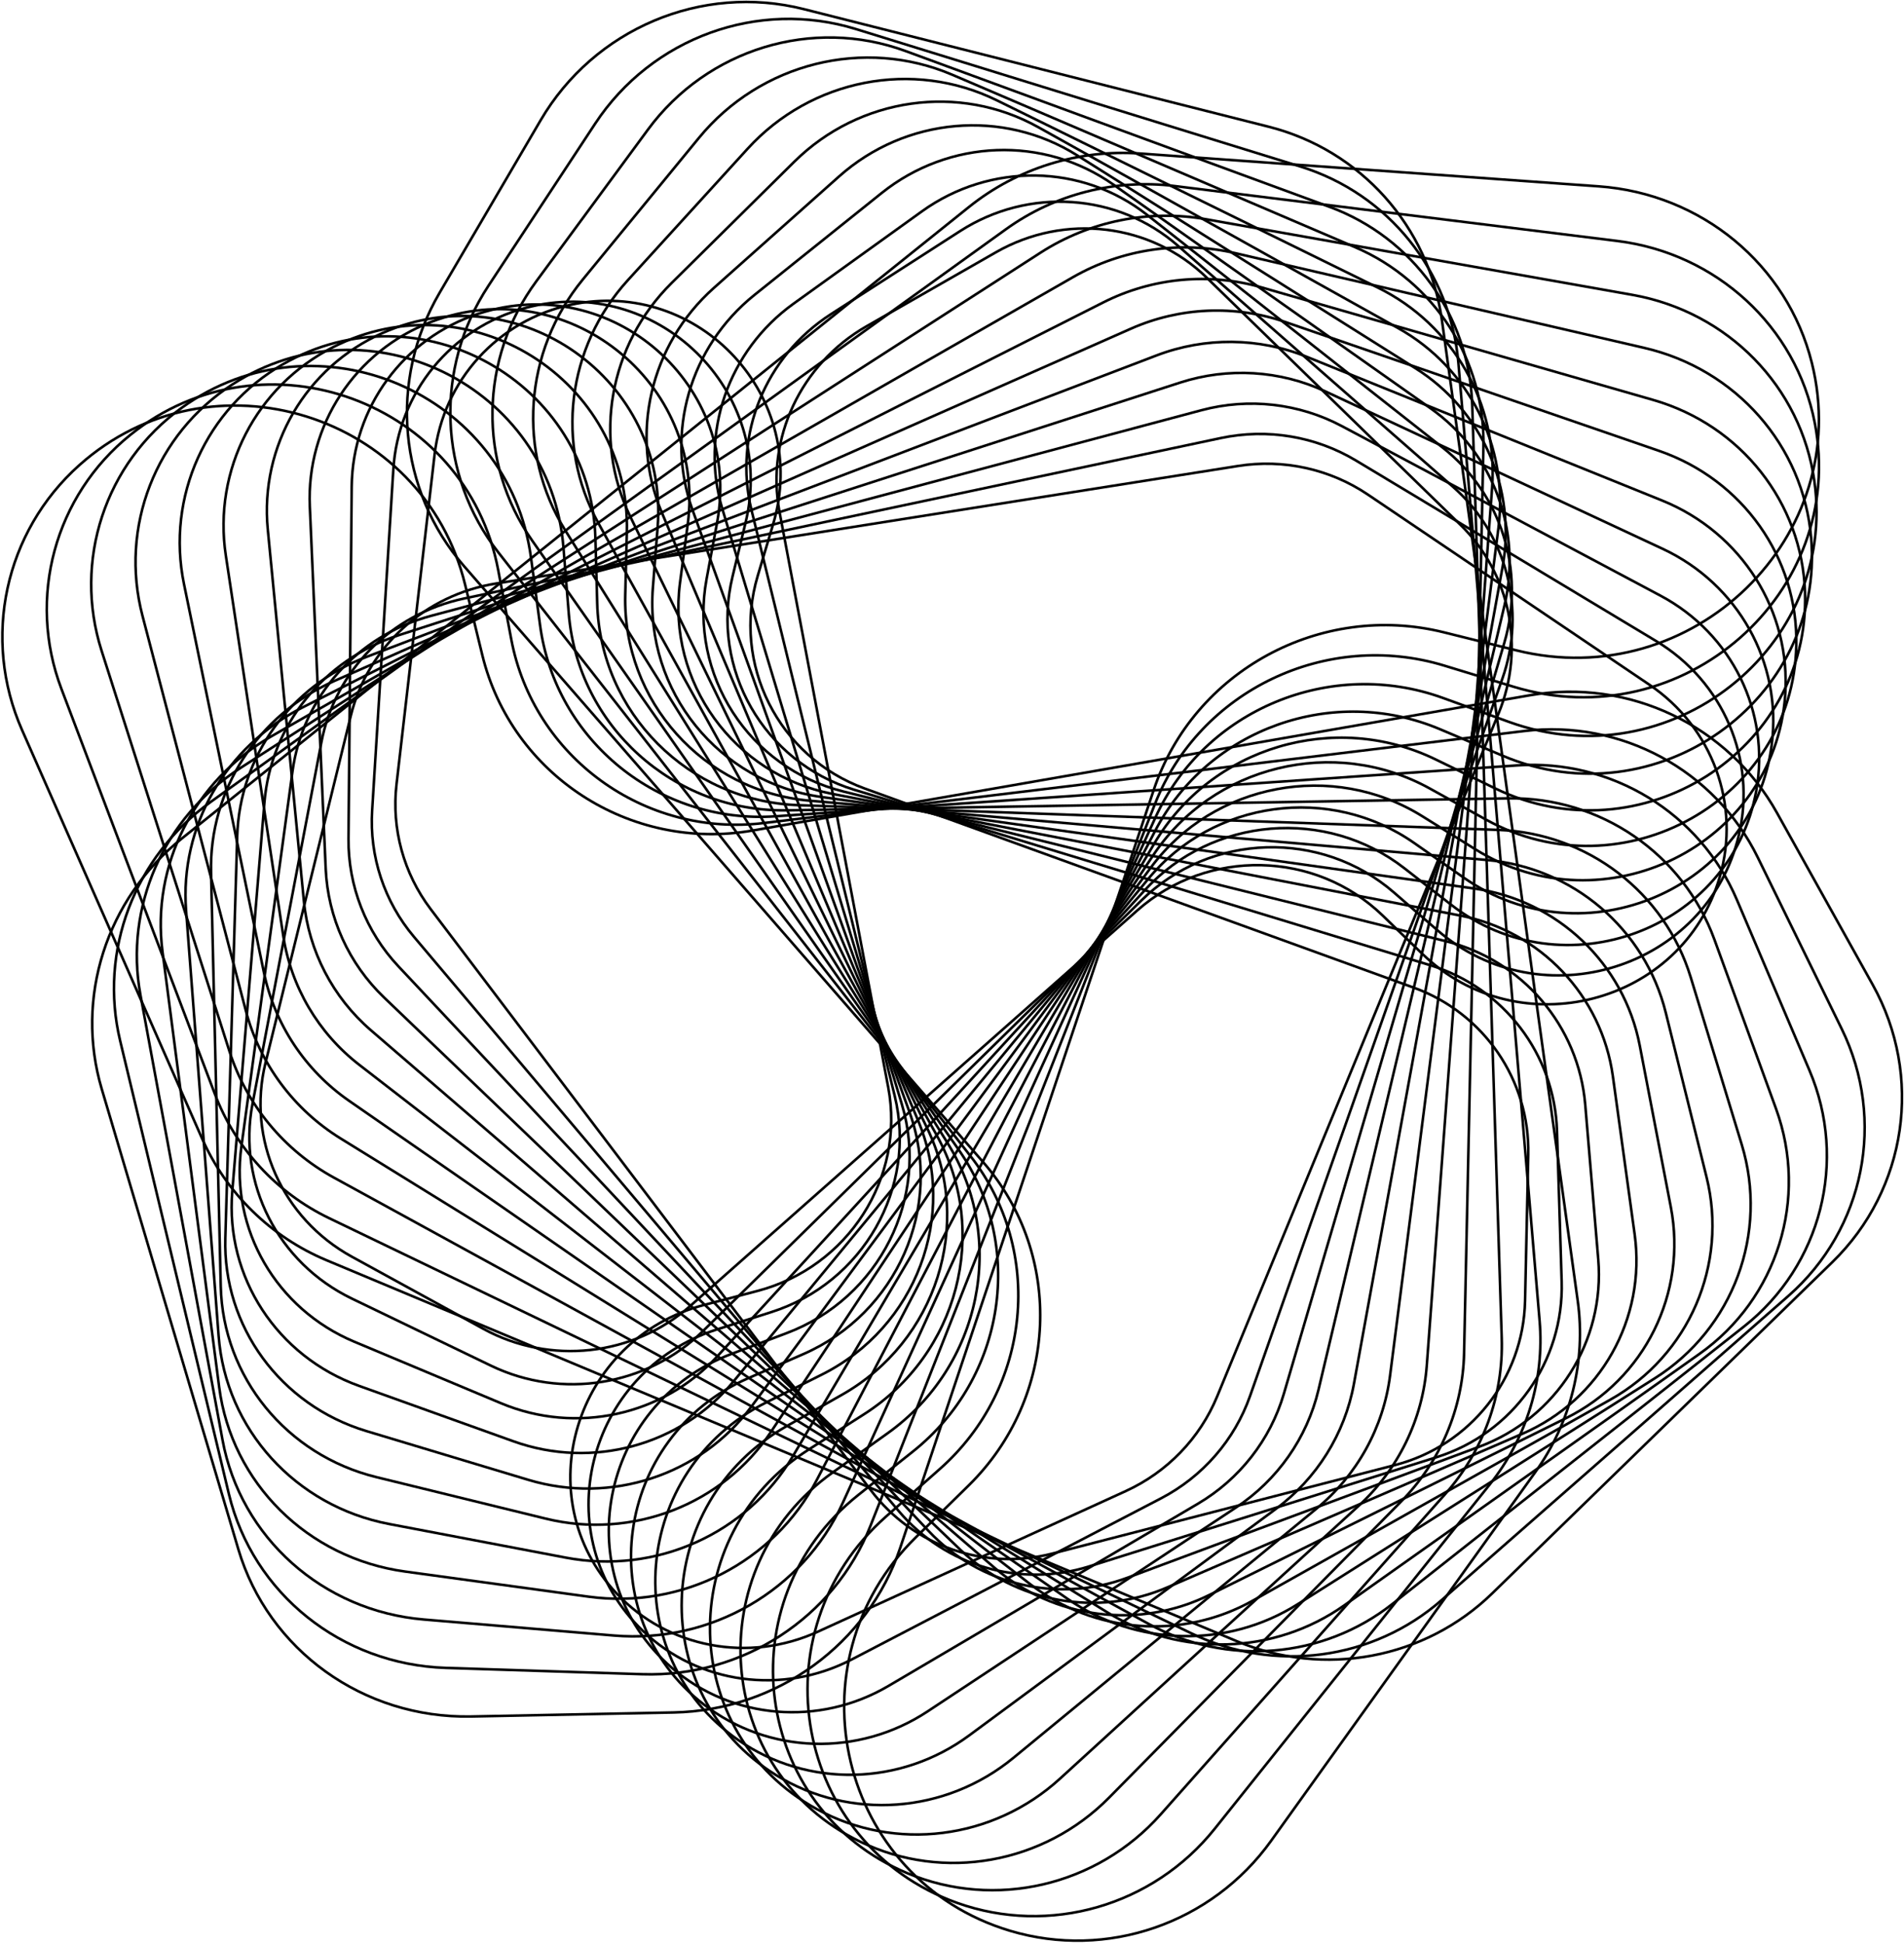<svg width="871" height="889" viewBox="0 0 871 889" fill="none" xmlns="http://www.w3.org/2000/svg">
<path d="M46.53 498.03L109.019 708.54C122.739 754.77 166.25 786.03 215.51 785.06L308.21 783.22C355.39 782.28 397.09 751.95 411.85 707.82L527.76 361.35C546 306.84 604.23 275.21 660.54 289.21L693.66 297.45C774.37 317.52 848.64 245.26 828.83 165.93C817.63 121.07 778.4 88.6 731.34 85.23L521.66 70.22C493.43 68.2 465.35 76.95 443.28 94.65L83.18 383.5C48.63 411.21 34.17 456.38 46.53 498.03Z" stroke="black" stroke-width="1.175" stroke-miterlimit="10"/>
<path d="M580.339 57.96L367.719 4.18C321.019 -7.63 271.82 13.14 247.29 55.04L201.12 133.87C177.62 173.99 182.15 224.35 212.37 259.04L449.65 531.4C486.98 574.25 484.109 639.16 443.099 679.41L418.98 703.09C360.21 760.78 383.899 859.68 462.099 883.09C506.319 896.33 554.36 879.76 581.48 841.92L702.339 673.29C718.609 650.59 725.569 622.57 721.759 595.09L659.639 146.62C653.679 103.56 622.409 68.6 580.339 57.96Z" stroke="black" stroke-width="1.175" stroke-miterlimit="10"/>
<path d="M682.62 728.76L838.231 577.24C872.411 543.96 879.94 492.12 856.67 450.35L812.88 371.75C790.59 331.75 745.09 310.12 699.79 318L344.13 379.88C288.18 389.61 234.02 354.42 220.64 299.64L212.77 267.41C193.6 188.89 96.62 158.86 36.27 212.76C2.15 243.24 -8.39 291.98 10.08 333.88L92.38 520.59C103.46 545.73 123.89 565.72 149.41 576.4L565.821 750.64C605.761 767.37 651.83 758.74 682.62 728.76Z" stroke="black" stroke-width="1.175" stroke-miterlimit="10"/>
<path d="M54.96 476L104.7 683.28C115.62 728.8 156.18 761.31 203.97 762.84L293.901 765.73C339.671 767.2 381.64 739.88 398.21 697.83L528.35 367.7C548.82 315.76 606.88 288.02 660.74 304.44L692.42 314.1C769.6 337.63 845.29 271.3 830.17 193.38C821.62 149.32 785.27 115.85 739.84 110.21L537.41 85.09C510.16 81.71 482.5 88.78 460.2 104.83L96.38 366.78C61.45 391.92 45.12 434.99 54.96 476Z" stroke="black" stroke-width="1.175" stroke-miterlimit="10"/>
<path d="M594.88 76.17L391.59 13.3C346.94 -0.51 298.19 17.16 272.26 56.55L223.47 130.66C198.64 168.38 200.44 217.44 227.94 252.61L443.889 528.67C477.859 572.1 471.74 634.9 429.93 671.86L405.34 693.6C345.42 746.58 363.29 843.68 437.87 870.32C480.04 885.38 527.45 871.74 555.68 836.41L681.47 678.98C698.41 657.78 706.589 630.97 704.309 604.13L667.16 166.12C663.61 124.08 635.1 88.6 594.88 76.17Z" stroke="black" stroke-width="1.175" stroke-miterlimit="10"/>
<path d="M659.53 731.79L818.12 592.7C852.95 562.15 862.91 512.26 842.51 470.59L804.11 392.17C784.57 352.25 741.59 328.99 697.28 334.35L349.429 376.43C294.709 383.05 244.03 346.2 233.88 292.4L227.91 260.75C213.36 183.64 120.919 149.64 59.679 198.86C25.049 226.69 12.33 273.43 28.07 314.99L98.23 500.19C107.68 525.13 126.44 545.54 150.63 557.18L545.21 747.13C583.06 765.36 628.15 759.31 659.53 731.79Z" stroke="black" stroke-width="1.175" stroke-miterlimit="10"/>
<path d="M64.25 455.06L101.79 658.56C110.04 703.25 147.671 736.82 193.901 740.71L280.901 748.04C325.181 751.77 367.251 727.4 385.481 687.46L528.56 373.89C551.07 324.56 608.76 300.58 660.1 319.22L690.3 330.18C763.88 356.89 840.64 296.38 830 220.06C823.98 176.9 790.47 142.61 746.74 134.86L551.861 100.3C525.621 95.65 498.45 101.11 476.02 115.55L110 351.24C74.86 373.86 56.82 414.8 64.25 455.06Z" stroke="black" stroke-width="1.175" stroke-miterlimit="10"/>
<path d="M608.04 94.55L414.269 23.35C371.709 7.71 323.56 22.39 296.41 59.27L245.32 128.68C219.32 164.01 218.539 211.67 243.389 247.16L438.48 525.74C469.17 569.57 460.01 630.15 417.59 663.89L392.639 683.74C331.849 732.09 344.18 827.15 415.09 856.74C455.18 873.47 501.83 862.63 531 829.79L661 683.47C678.5 663.77 687.81 638.18 686.98 612.04L673.49 185.43C672.19 144.47 646.38 108.64 608.04 94.55Z" stroke="black" stroke-width="1.175" stroke-miterlimit="10"/>
<path d="M636.99 733.57L797.82 606.68C833.14 578.81 845.36 530.94 827.73 489.5L794.549 411.52C777.66 371.83 737.21 347.11 693.99 350.07L354.73 373.35C301.36 377.01 254.14 338.72 247.07 286.04L242.91 255.05C232.78 179.55 144.939 141.91 83.059 186.56C48.069 211.8 33.34 256.48 46.46 297.58L104.929 480.71C112.799 505.37 129.94 526.11 152.78 538.62L525.4 742.69C561.17 762.26 605.17 758.67 636.99 733.57Z" stroke="black" stroke-width="1.175" stroke-miterlimit="10"/>
<path d="M74.34 435.23L100.269 634.46C105.959 678.22 140.709 712.66 185.309 718.77L269.24 730.26C311.96 736.11 353.99 714.59 373.7 676.78L528.48 379.92C552.83 333.22 609.969 312.87 658.769 333.53L687.48 345.68C757.42 375.29 834.919 320.48 828.519 245.93C824.899 203.78 794.19 168.84 752.21 159.12L565.13 115.79C539.94 109.96 513.329 113.89 490.849 126.76L124 336.85C88.79 357.02 69.21 395.81 74.34 435.23Z" stroke="black" stroke-width="1.175" stroke-miterlimit="10"/>
<path d="M619.85 113.04L435.731 34.23C395.291 16.92 347.87 28.73 319.67 63.13L266.59 127.86C239.57 160.81 236.37 206.99 258.63 242.65L433.37 522.62C460.86 566.66 448.871 624.96 406.031 655.53L380.83 673.52C319.43 717.34 326.501 810.14 393.691 842.41C431.691 860.66 477.45 852.49 507.41 822.12L640.91 686.78C658.88 668.56 669.22 644.21 669.76 618.82L678.611 204.46C679.451 164.68 656.28 128.63 619.85 113.04Z" stroke="black" stroke-width="1.175" stroke-miterlimit="10"/>
<path d="M615.06 734.15L777.44 619.21C813.1 593.97 827.41 548.16 812.45 507.08L784.3 429.79C769.97 390.45 732.04 364.44 690.01 365.14L360.03 370.62C308.12 371.48 264.33 331.97 260.18 280.53L257.74 250.27C251.8 176.54 168.61 135.62 106.35 175.8C71.14 198.52 54.57 241.1 65.17 281.61L112.42 462.13C118.78 486.44 134.33 507.41 155.81 520.69L506.43 737.36C540.1 758.16 582.93 756.89 615.06 734.15Z" stroke="black" stroke-width="1.175" stroke-miterlimit="10"/>
<path d="M85.13 416.5L100.009 611C103.279 653.72 135.18 688.87 178.09 697.04L258.84 712.41C299.94 720.24 341.77 701.49 362.82 665.82L528.07 385.75C554.07 341.69 610.489 324.84 656.719 347.33L683.91 360.56C750.16 392.79 828.079 343.55 825.719 270.94C824.379 229.88 796.42 194.46 756.23 182.91L577.16 131.46C553.05 124.53 527.06 127 504.61 138.36L138.309 323.6C103.159 341.39 82.18 378.02 85.13 416.5Z" stroke="black" stroke-width="1.175" stroke-miterlimit="10"/>
<path d="M630.34 131.56L455.96 45.86C417.66 27.04 371.1 36.1 342 68.03L287.23 128.13C259.35 158.72 253.88 203.34 273.61 239.04L428.559 519.33C452.939 563.43 438.32 619.35 395.23 646.84L369.88 663.01C308.13 702.41 310.2 792.76 373.66 827.43C409.54 847.04 454.31 841.43 484.91 813.49L621.24 688.98C639.6 672.22 650.86 649.13 652.69 624.53L682.57 223.17C685.44 184.64 664.84 148.52 630.34 131.56Z" stroke="black" stroke-width="1.175" stroke-miterlimit="10"/>
<path d="M593.78 733.62L757.05 630.35C792.91 607.67 809.13 563.97 796.74 523.38L773.44 447.01C761.58 408.14 726.15 381.01 685.38 379.57L365.32 368.26C314.97 366.48 274.56 325.96 273.19 275.87L272.38 246.4C270.41 174.61 191.9 130.74 129.5 166.56C94.21 186.81 75.96 227.27 84.16 267.09L120.67 444.52C125.59 468.41 139.57 489.54 159.71 503.49L488.36 731.26C519.9 753.12 561.48 754.05 593.78 733.62Z" stroke="black" stroke-width="1.175" stroke-miterlimit="10"/>
<path d="M96.55 398.89L100.98 588.24C101.95 629.83 131.06 665.52 172.23 675.6L249.69 694.58C289.12 704.24 330.619 688.17 352.849 654.64L527.389 391.39C554.849 349.97 610.39 336.48 654.04 360.62L679.71 374.82C742.26 409.42 820.3 365.59 821.74 295.06C822.55 255.18 797.27 219.42 758.92 206.2L588.019 147.29C565.009 139.36 539.7 140.44 517.36 150.32L152.86 311.49C117.88 326.96 95.67 361.43 96.55 398.89Z" stroke="black" stroke-width="1.175" stroke-miterlimit="10"/>
<path d="M639.559 150.06L474.969 58.17C438.819 37.99 393.239 44.43 363.389 73.93L307.23 129.44C278.65 157.7 271.039 200.69 288.339 236.3L424.099 515.9C445.459 559.89 428.42 613.38 385.25 637.87L359.86 652.27C297.99 687.37 295.36 775.08 355.07 811.9C388.84 832.72 432.509 829.53 463.589 803.98L602.099 690.11C620.749 674.78 632.849 652.96 635.889 629.2L685.469 241.5C690.229 204.3 672.119 168.24 639.559 150.06Z" stroke="black" stroke-width="1.175" stroke-miterlimit="10"/>
<path d="M573.18 732.03L736.72 640.12C772.64 619.93 790.6 578.37 780.68 538.4L762.02 463.17C752.52 424.88 719.59 396.78 680.15 393.33L370.56 366.23C321.86 361.97 284.78 320.64 286.03 272L286.76 243.39C288.54 173.68 214.71 127.18 152.4 158.76C117.16 176.62 97.4 214.93 103.29 253.96L129.55 427.86C133.09 451.27 145.55 472.46 164.35 487.01L471.14 724.44C500.59 747.21 540.83 750.21 573.18 732.03Z" stroke="black" stroke-width="1.175" stroke-miterlimit="10"/>
<path d="M108.519 382.38L103.08 566.22C101.89 606.6 128.26 642.67 167.63 654.53L241.719 676.84C279.429 688.19 320.48 674.7 343.75 643.31L526.429 396.83C555.169 358.05 609.69 347.77 650.74 373.37L674.889 388.43C733.729 425.13 811.61 386.57 816.63 318.25C819.47 279.62 796.81 243.67 760.32 228.91L597.73 163.17C575.84 154.32 551.249 154.1 529.099 162.55L167.58 300.47C132.89 313.71 109.599 346.01 108.519 382.38Z" stroke="black" stroke-width="1.175" stroke-miterlimit="10"/>
<path d="M647.54 168.45L492.759 71.05C458.769 49.66 414.26 53.6 383.82 80.71L326.54 131.71C297.39 157.67 287.81 198.98 302.74 234.38L419.929 512.35C438.369 556.08 419.099 607.09 376.009 628.66L350.66 641.35C288.9 672.27 281.84 757.19 337.82 795.9C369.47 817.79 411.96 816.9 443.4 793.69L583.49 690.25C602.35 676.32 615.2 655.78 619.37 632.89L687.339 259.44C693.849 223.61 678.16 187.72 647.54 168.45Z" stroke="black" stroke-width="1.175" stroke-miterlimit="10"/>
<path d="M553.3 729.44L716.51 648.55C752.35 630.78 771.9 591.39 764.34 552.12L750.121 478.23C742.881 440.62 712.411 411.72 674.371 406.38L375.741 364.5C328.761 357.91 294.961 315.97 298.661 268.86L300.84 241.15C306.15 173.64 236.991 124.83 174.981 152.32C139.911 167.87 118.79 204.02 122.5 242.16L139.01 412.11C141.23 434.99 152.231 456.17 169.701 471.23L454.8 716.92C482.17 740.51 521.01 745.45 553.3 729.44Z" stroke="black" stroke-width="1.175" stroke-miterlimit="10"/>
<path d="M120.97 366.98L106.25 544.98C103.02 584.07 126.72 620.39 164.27 633.86L234.93 659.22C270.89 672.13 311.371 661.12 335.531 631.84L525.231 402.03C555.071 365.88 608.441 358.65 646.911 385.55L669.541 401.37C724.671 439.92 802.13 406.45 810.51 340.45C815.25 303.13 795.131 267.13 760.531 250.98L606.35 179.04C585.59 169.35 561.781 167.9 539.871 174.98L182.43 290.51C148.12 301.62 123.89 331.77 120.97 366.98Z" stroke="black" stroke-width="1.175" stroke-miterlimit="10"/>
<path d="M654.331 186.69L509.34 84.44C477.5 61.98 434.16 63.57 403.27 88.32L345.14 134.89C315.55 158.59 304.15 198.17 316.8 233.25L416.081 508.71C431.701 552.04 410.411 600.54 367.541 619.29L342.321 630.32C280.881 657.19 269.67 739.18 321.93 779.54C351.48 802.36 392.701 803.64 424.361 782.72L565.43 689.47C584.42 676.92 597.931 657.64 603.151 635.66L688.22 276.95C696.38 242.51 683.021 206.92 654.331 186.69Z" stroke="black" stroke-width="1.175" stroke-miterlimit="10"/>
<path d="M534.17 725.94L696.49 655.73C732.14 640.31 753.099 603.09 747.799 564.63L737.82 492.26C732.74 455.43 704.69 425.86 668.11 418.77L380.86 363.11C335.67 354.35 305.07 311.98 311.08 266.48L314.62 239.72C323.24 174.52 258.72 123.7 197.21 147.24C162.43 160.55 140.1 194.54 141.73 231.71L149 397.35C149.98 419.65 159.54 440.74 175.7 456.22L439.36 708.84C464.67 733.09 502.06 739.83 534.17 725.94Z" stroke="black" stroke-width="1.175" stroke-miterlimit="10"/>
<path d="M133.83 352.67L110.41 524.53C105.27 562.28 126.37 598.68 162.07 613.65L229.24 641.81C263.43 656.14 303.219 647.5 328.139 620.33L523.79 407.04C554.57 373.49 606.66 369.16 642.55 397.19L663.67 413.67C715.12 453.83 791.9 425.28 803.41 361.7C809.92 325.75 792.28 289.82 759.58 272.43L613.86 194.9C594.24 184.46 571.24 181.85 549.65 187.61L197.32 281.63C163.5 290.66 138.46 318.67 133.83 352.67Z" stroke="black" stroke-width="1.175" stroke-miterlimit="10"/>
<path d="M659.97 204.72L524.72 98.26C495.01 74.88 452.941 74.23 421.731 96.67L363 138.9C333.11 160.39 320.02 198.19 330.47 232.85L412.531 504.96C425.441 547.77 402.32 593.72 359.81 609.74L334.8 619.16C273.88 642.12 258.8 721.06 307.37 762.83C334.83 786.45 374.71 789.77 406.47 771.07L547.981 687.76C567.031 676.54 581.12 658.53 587.3 637.48L688.18 293.92C697.85 260.97 686.73 225.78 659.97 204.72Z" stroke="black" stroke-width="1.175" stroke-miterlimit="10"/>
<path d="M515.809 721.58L676.719 661.67C712.059 648.51 734.29 613.48 731.13 575.92L725.179 505.24C722.149 469.27 696.49 439.18 661.4 430.47L385.889 362.03C342.549 351.26 315.07 308.63 323.23 264.82L328.03 239.05C339.73 176.26 279.82 123.73 219 143.45C184.61 154.6 161.219 186.44 160.889 222.57L159.42 383.55C159.22 405.22 167.409 426.16 182.269 441.98L424.799 700.23C448.089 725.01 483.969 733.43 515.809 721.58Z" stroke="black" stroke-width="1.175" stroke-miterlimit="10"/>
<path d="M147.03 339.45L115.5 504.92C108.58 541.26 127.16 577.63 160.98 593.94L224.629 624.63C257.019 640.25 296.03 633.87 321.57 608.79L522.139 411.82C553.689 380.83 604.39 379.27 637.74 408.25L657.36 425.3C705.15 466.84 781.03 443.02 795.45 381.95C803.6 347.42 788.359 311.69 757.559 293.17L620.33 210.65C601.85 199.54 579.699 195.85 558.469 200.35L212.2 273.76C178.97 280.8 153.27 306.71 147.03 339.45Z" stroke="black" stroke-width="1.175" stroke-miterlimit="10"/>
<path d="M664.51 222.49L538.91 112.44C511.32 88.27 470.58 85.52 439.18 105.71L380.1 143.7C350.03 163.04 335.4 199.03 343.75 233.17L409.28 501.17C419.59 543.33 394.82 586.73 352.8 600.12L328.08 608C267.86 627.19 249.2 702.98 294.12 745.94C319.52 770.23 358 775.46 389.73 758.93L531.15 685.27C550.19 675.35 564.77 658.6 571.84 638.49L687.26 310.43C698.33 278.94 689.36 244.26 664.51 222.49Z" stroke="black" stroke-width="1.175" stroke-miterlimit="10"/>
<path d="M498.24 716.42L657.26 666.44C692.19 655.46 715.53 622.61 714.39 586.03L712.26 517.19C711.17 482.15 687.85 451.69 654.29 441.47L390.81 361.22C349.36 348.59 324.92 305.87 335.08 263.79L341.06 239.04C355.63 178.74 300.27 124.79 240.32 140.85C206.42 149.93 182.121 179.63 179.941 214.64L170.24 370.67C168.93 391.68 175.79 412.39 189.38 428.48L411.14 691.12C432.43 716.33 466.78 726.31 498.24 716.42Z" stroke="black" stroke-width="1.175" stroke-miterlimit="10"/>
<path d="M160.5 327.29L121.45 486.16C112.87 521.05 129.01 557.25 160.95 574.77L221.05 607.73C251.64 624.51 289.76 620.29 315.81 597.25L520.3 416.36C552.47 387.9 601.68 388.94 632.51 418.73L650.64 436.25C694.82 478.94 769.581 459.66 786.691 401.17C796.371 368.1 783.431 332.68 754.531 313.17L625.781 226.23C608.451 214.52 587.16 209.83 566.37 213.12L227.031 266.86C194.461 272.03 168.22 295.85 160.5 327.29Z" stroke="black" stroke-width="1.175" stroke-miterlimit="10"/>
<path d="M668 239.95L551.93 126.91C526.44 102.08 487.1 97.36 455.63 115.36L396.42 149.22C366.28 166.46 350.26 200.62 356.6 234.15L406.33 497.33C414.15 538.73 387.92 579.57 346.51 590.43L322.15 596.82C262.8 612.39 240.82 684.95 282.14 728.87C305.51 753.7 342.53 760.71 374.13 746.28L514.96 681.98C533.92 673.32 548.91 657.81 556.8 638.67L685.51 326.36C697.87 296.39 690.96 262.31 668 239.95Z" stroke="black" stroke-width="1.175" stroke-miterlimit="10"/>
<path d="M481.481 710.53L638.151 670.07C672.561 661.18 696.871 630.51 697.651 594.97L699.12 528.11C699.87 494.08 678.83 463.36 646.83 451.76L395.62 360.66C356.1 346.33 334.61 303.66 346.62 263.38L353.691 239.68C370.911 181.94 320.031 126.83 261.111 139.38C227.791 146.48 202.72 174.05 198.81 207.89L181.39 358.71C179.04 379.02 184.63 399.44 196.97 415.74L398.38 681.6C417.71 707.13 450.481 718.54 481.481 710.53Z" stroke="black" stroke-width="1.175" stroke-miterlimit="10"/>
</svg>
